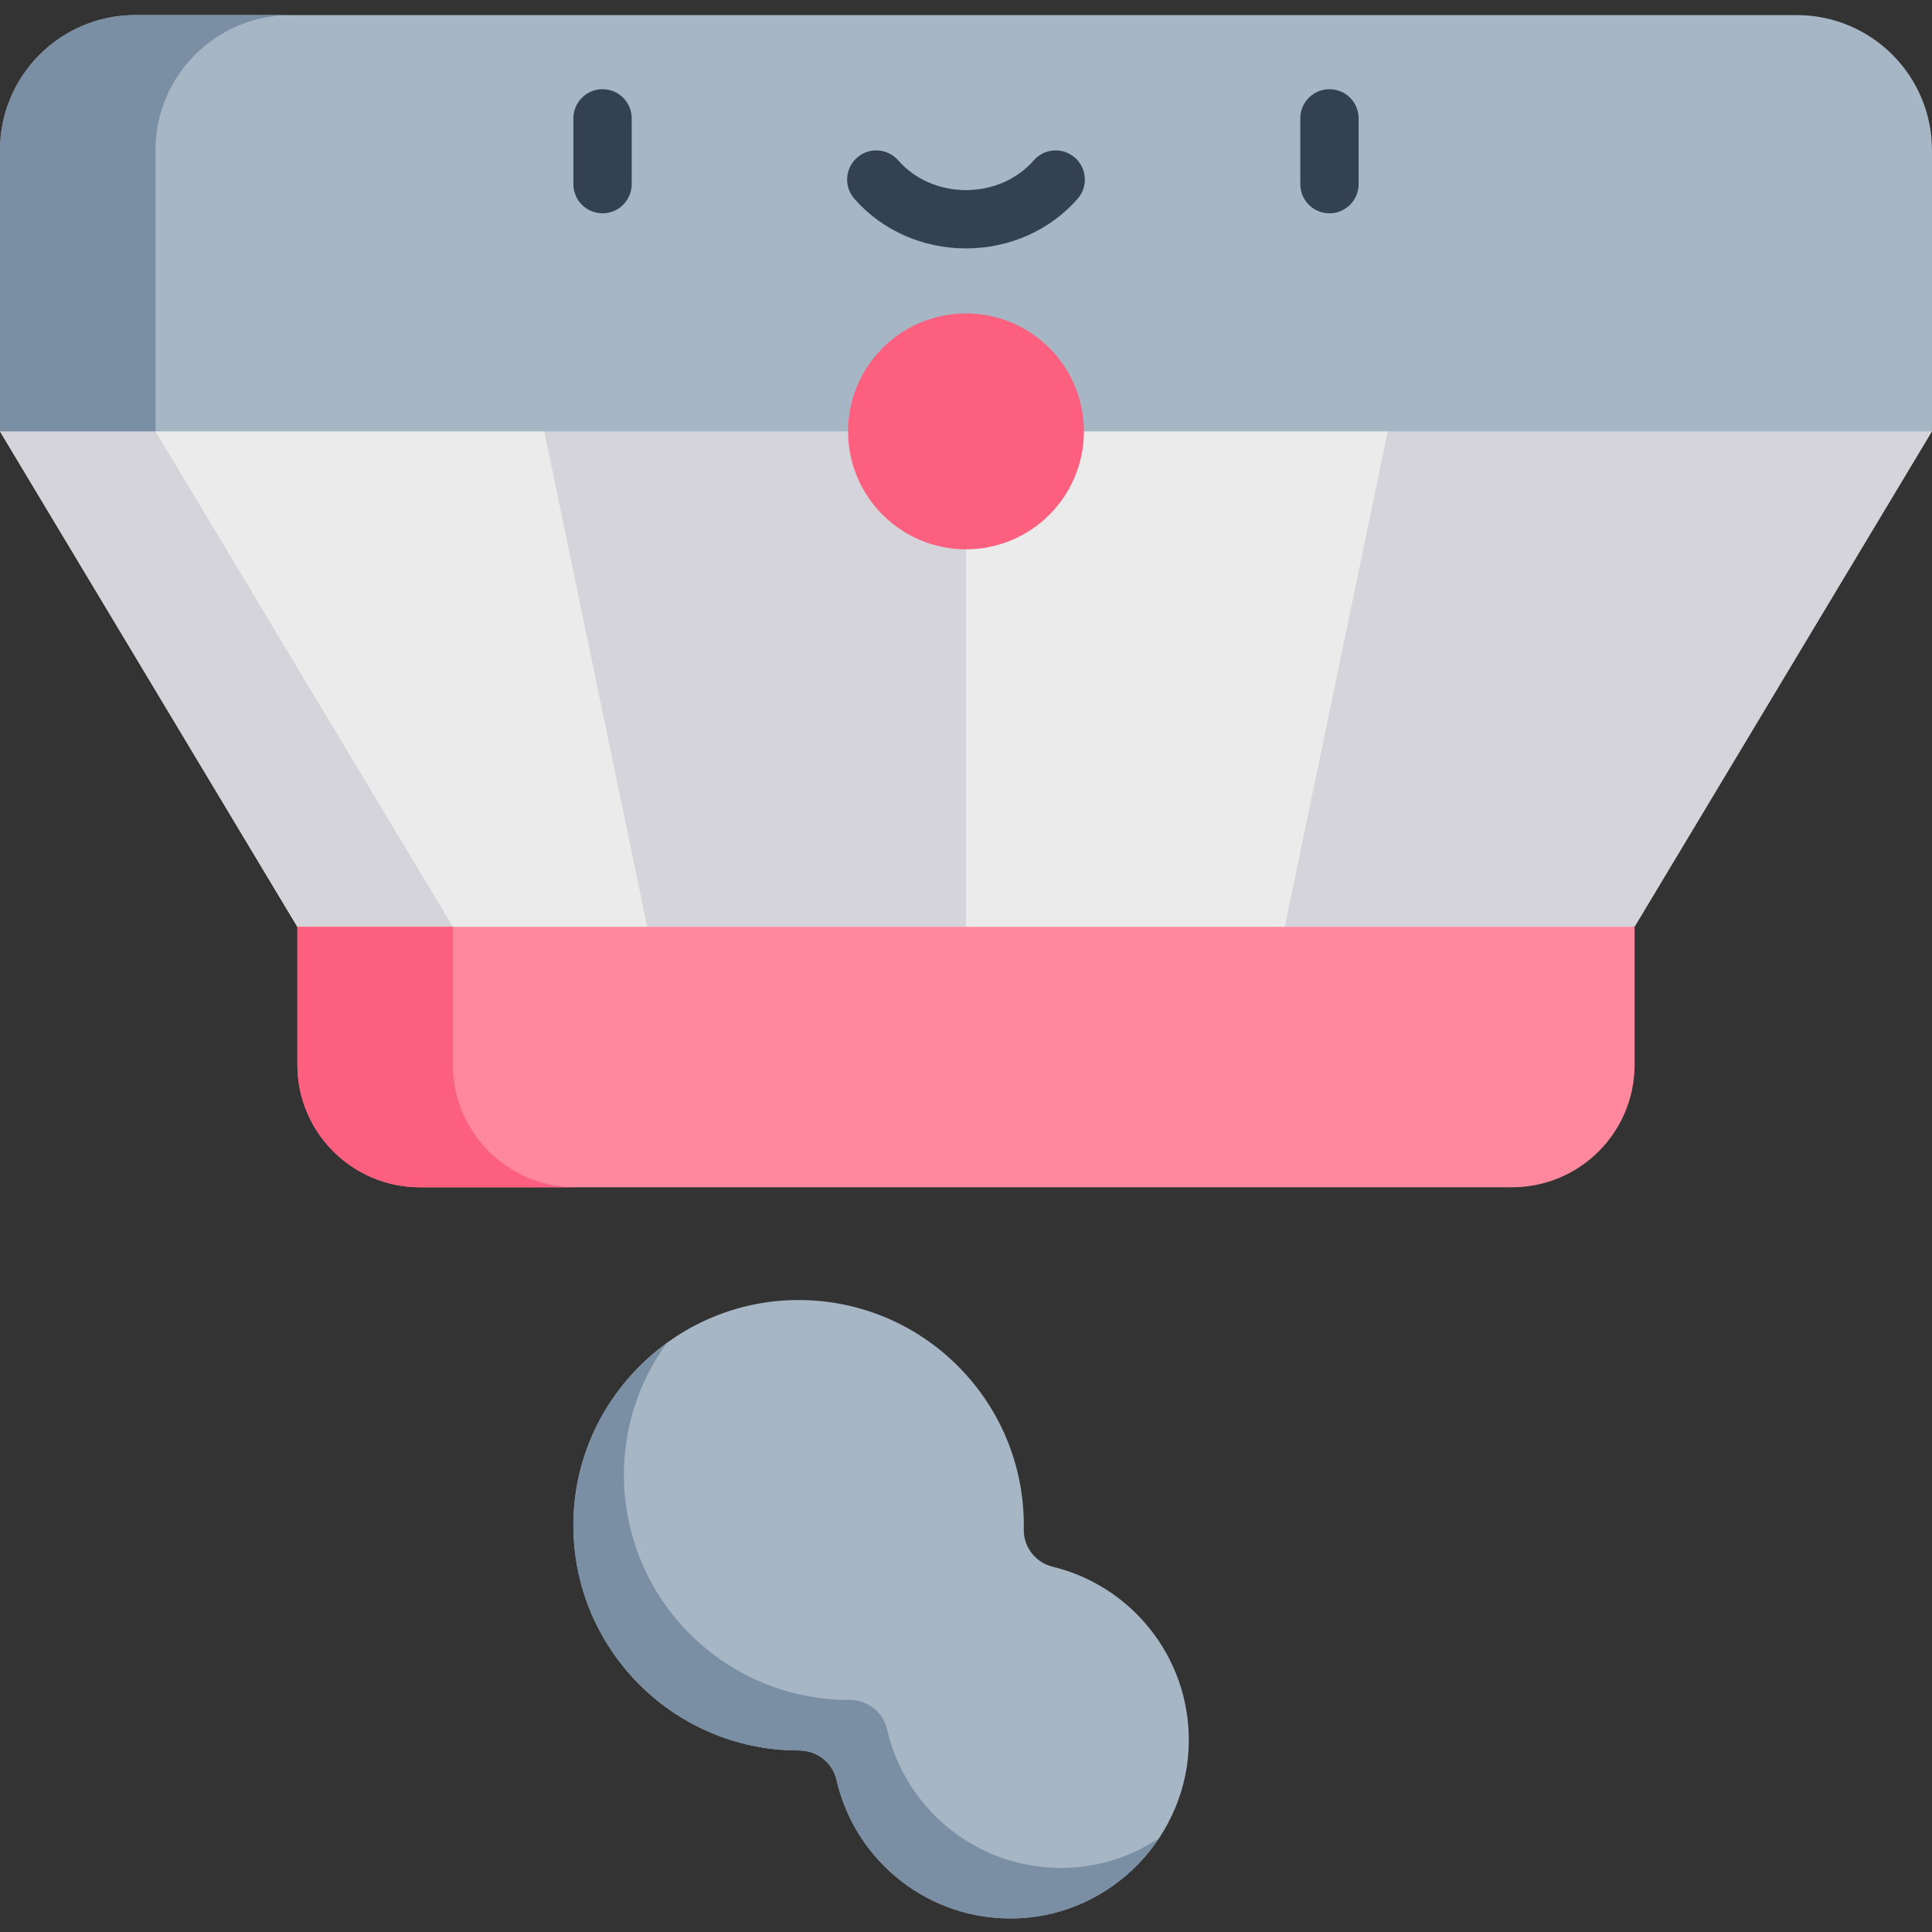 <svg height="512pt" viewBox="0 -4 512 512" width="512pt" xmlns="http://www.w3.org/2000/svg"><rect x="0" y="-4" width="512" height="512" fill="#333333" stroke="none"/><path d="m350.57 257.715-94.57 18.418-36.055-98.531 36.055-98.531 121.91 14.875zm0 0" fill="#ebebeb"/><path d="m134.09 93.945 121.91-14.875v197.062l-94.57-18.418zm0 0" fill="#d5d4da"/><path d="m171.523 241.621s-3.891 6.234-10.094 16.094l-82.621-16.094-78.809-131.305 134.09-16.371 10.137 16.371zm0 0" fill="#ebebeb"/><path d="m120.016 241.621-78.809-131.305 95.777-11.691-2.895-4.68-134.09 16.371 78.809 131.305 82.621 16.094c1.68-2.672 3.184-5.062 4.492-7.152zm0 0" fill="#d5d4da"/><path d="m512 110.316-78.809 131.305-82.621 16.094c-6.203-9.859-10.094-16.094-10.094-16.094l27.297-131.305 10.137-16.371zm0 0" fill="#d5d4da"/><path d="m476.168 0h-440.336c-19.789 0-35.832 16.043-35.832 35.832v74.488h512v-74.488c0-19.789-16.043-35.832-35.832-35.832zm0 0" fill="#a6b6c4"/><path d="m77.039 0h-41.207c-19.789 0-35.832 16.043-35.832 35.832v74.488h41.207v-74.488c0-19.789 16.043-35.832 35.832-35.832zm0 0" fill="#7a8fa4"/><g fill="#334151"><path d="m159.68 52.527c-4.27 0-7.727-3.457-7.727-7.727v-17.434c0-4.266 3.457-7.727 7.727-7.727 4.266 0 7.727 3.461 7.727 7.727v17.434c0 4.27-3.461 7.727-7.727 7.727zm0 0"/><path d="m352.32 52.527c-4.266 0-7.727-3.457-7.727-7.727v-17.434c0-4.266 3.461-7.727 7.727-7.727 4.27 0 7.727 3.461 7.727 7.727v17.434c0 4.27-3.457 7.727-7.727 7.727zm0 0"/><path d="m256 61.832c-11.496 0-22.281-4.797-29.59-13.16-2.809-3.211-2.48-8.094.73-10.902 3.215-2.809 8.094-2.48 10.902.734 4.379 5.004 10.922 7.875 17.957 7.875s13.582-2.871 17.957-7.875c2.809-3.215 7.688-3.543 10.902-.734 3.211 2.809 3.539 7.691.73 10.902-7.309 8.363-18.094 13.16-29.59 13.16zm0 0"/></g><path d="m287.25 110.32c0 17.258-13.992 31.25-31.25 31.25s-31.25-13.992-31.25-31.25c0-17.258 13.992-31.25 31.25-31.25s31.25 13.992 31.25 31.25zm0 0" fill="#fd5f7e"/><path d="m78.809 241.621v36.531c0 17.945 14.547 32.492 32.492 32.492h289.398c17.945 0 32.492-14.547 32.492-32.492v-36.531zm0 0" fill="#ff889e"/><path d="m120.016 278.152v-36.531h-41.207v36.531c0 17.945 14.547 32.492 32.492 32.492h41.207c-17.945 0-32.492-14.547-32.492-32.492zm0 0" fill="#fd5f7e"/><path d="m278.988 411.203c-4.566-1.113-7.762-5.219-7.676-9.918.008-.359.012-.719.012-1.078 0-33.738-27.988-60.934-62.012-59.641-30.938 1.172-56.141 26.379-57.316 57.312-1.293 34.023 25.906 62.012 59.641 62.012h.09c4.754-.008 8.91 3.168 9.965 7.805 4.938 21.629 24.695 37.609 48.027 36.676 25.059-1.004 45.219-21.938 45.332-47.012.105-22.348-15.293-41.105-36.062-46.156zm0 0" fill="#a6b6c4"/><path d="m283.113 490.977c-23.332.938-43.094-15.047-48.027-36.676-1.059-4.633-5.211-7.809-9.965-7.801-.031 0-.062 0-.09 0-33.738 0-60.934-27.988-59.645-62.012.461-12.109 4.613-23.328 11.34-32.586-14.391 10.457-24.016 27.152-24.73 45.977-1.293 34.023 25.906 62.012 59.641 62.012h.09c4.754-.008 8.91 3.168 9.965 7.805 4.938 21.629 24.695 37.609 48.027 36.676 15.598-.625 29.289-8.973 37.441-21.23-6.961 4.633-15.195 7.484-24.047 7.836zm0 0" fill="#7a8fa4"/></svg>